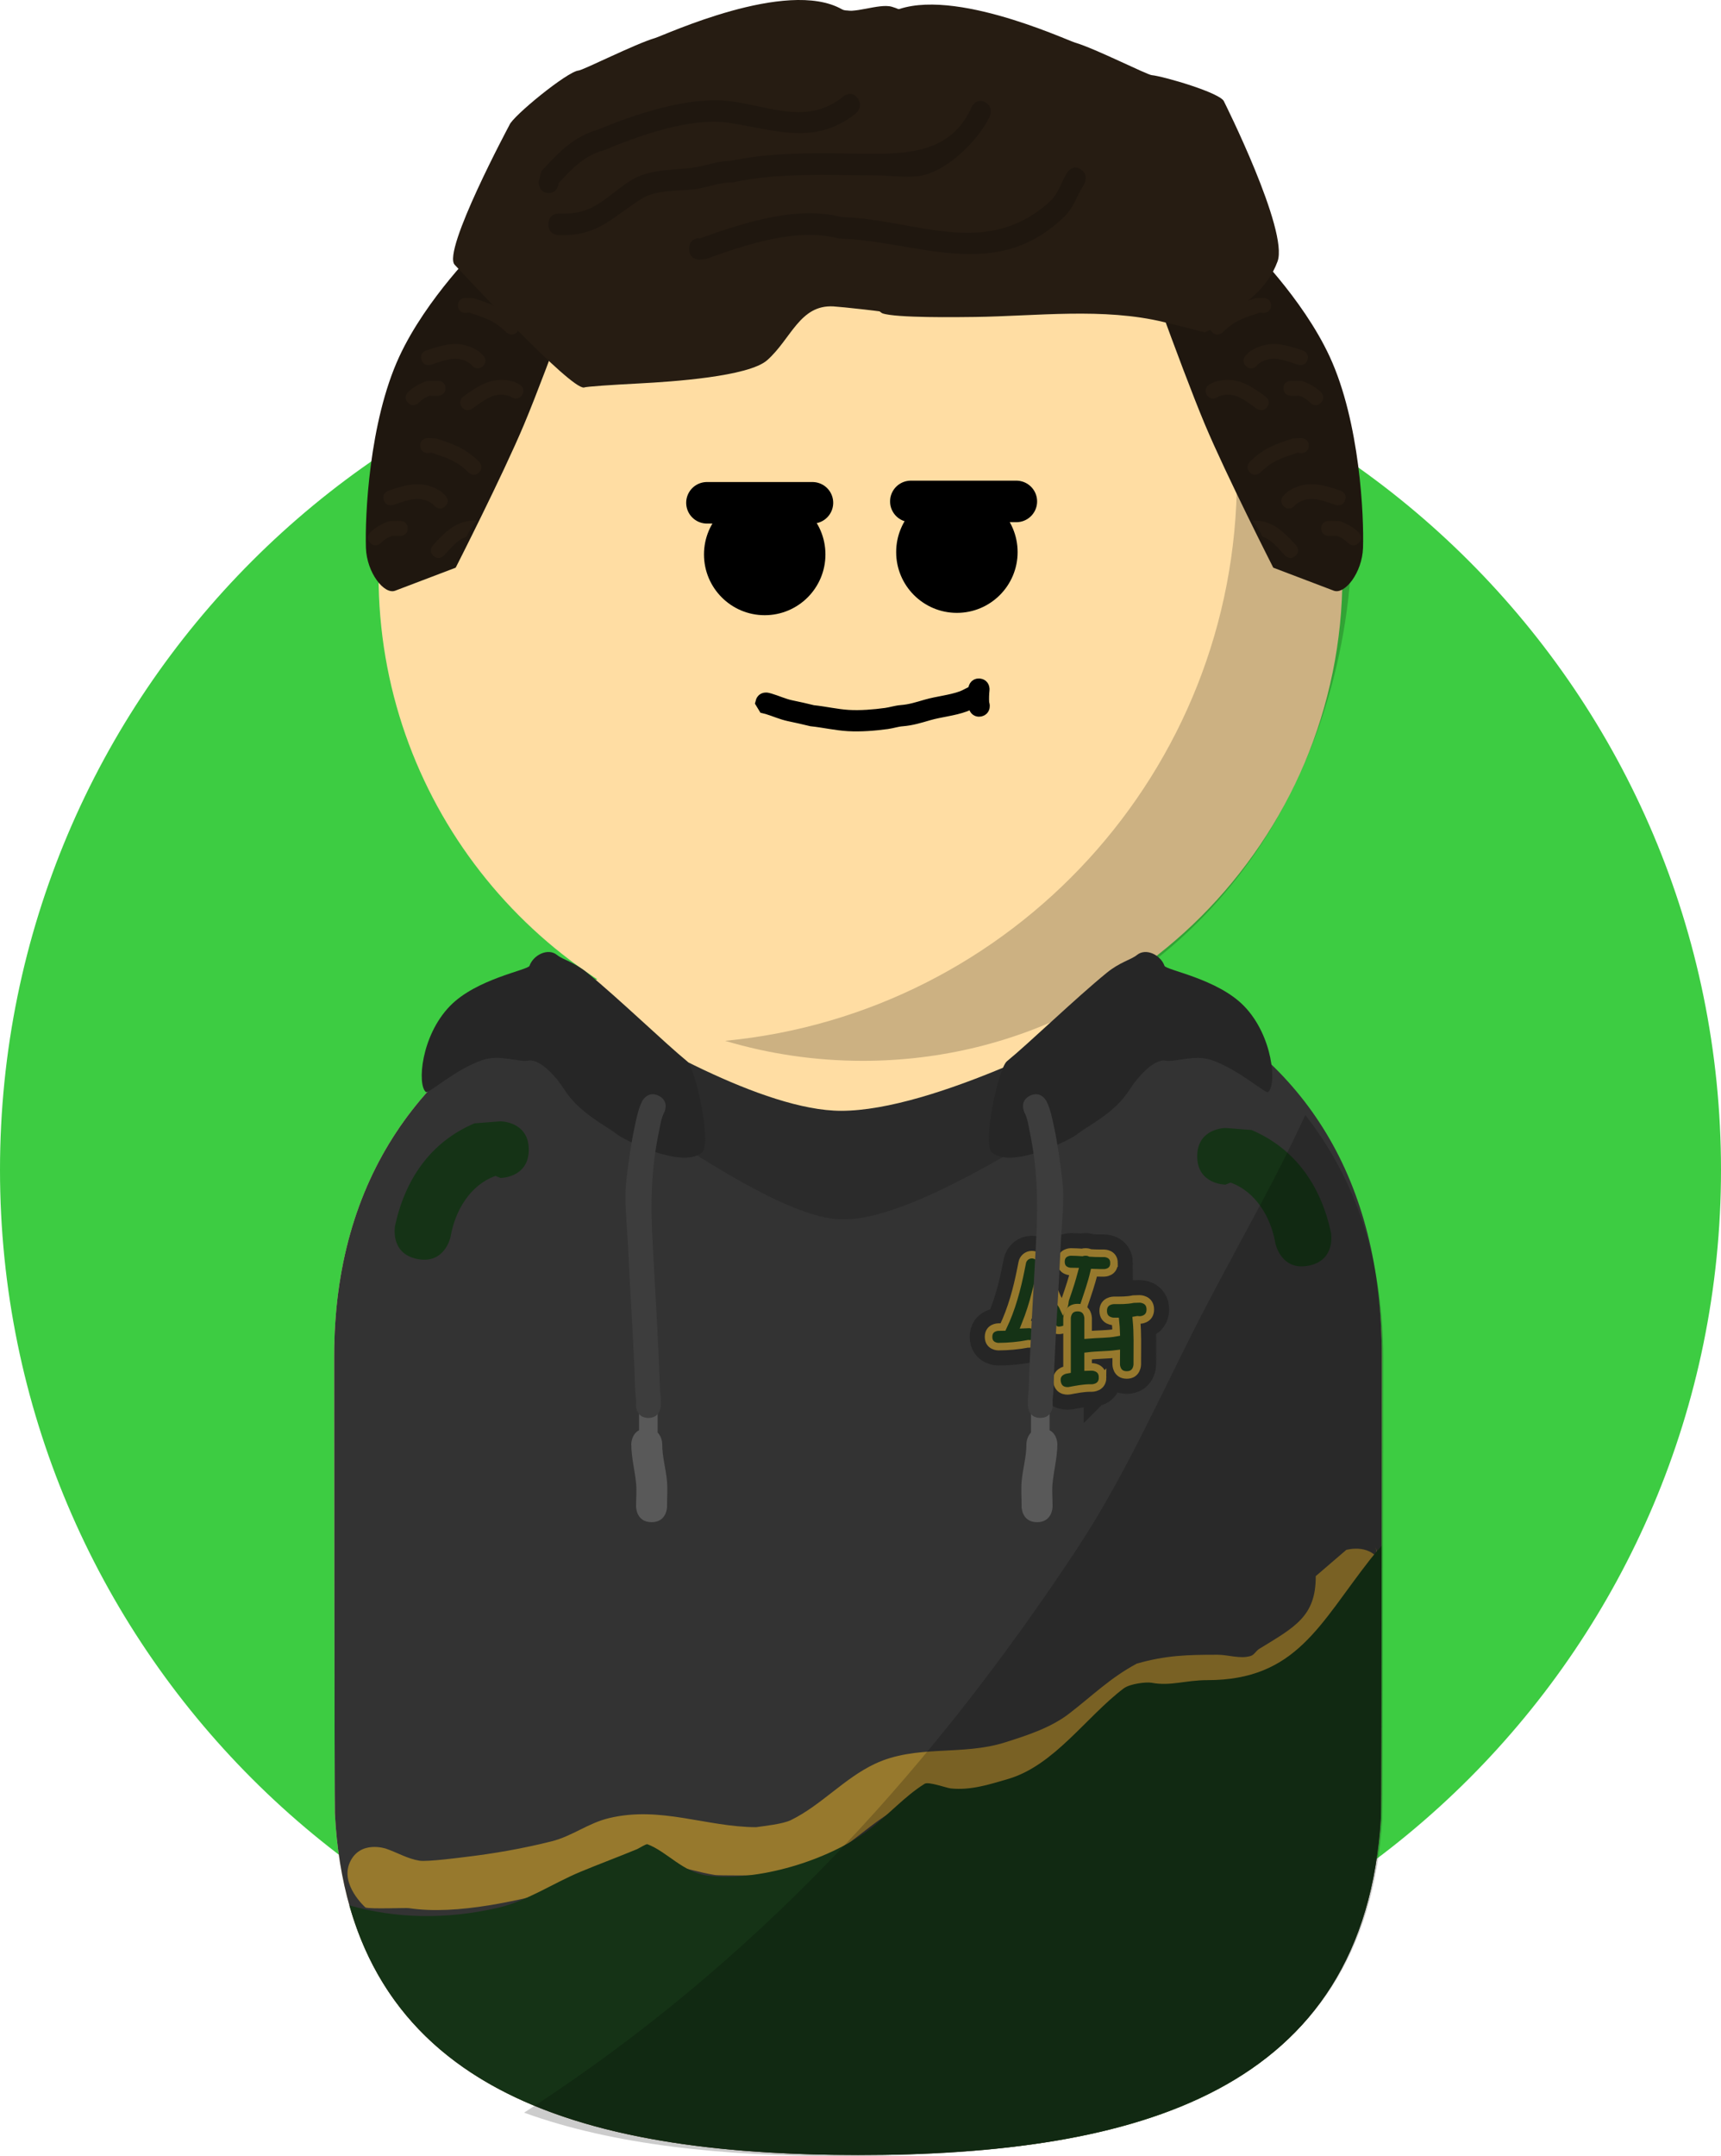 <svg version="1.1" xmlns="http://www.w3.org/2000/svg" xmlns:xlink="http://www.w3.org/1999/xlink" width="228.097" height="285.609" viewBox="0,0,228.097,285.609"><g transform="translate(-245.952,-485.043)"><g data-paper-data="{&quot;isPaintingLayer&quot;:true}" fill-rule="nonzero" stroke-linejoin="miter" stroke-miterlimit="10" stroke-dasharray="" stroke-dashoffset="0" style="mix-blend-mode: normal"><path d="M245.952,640c0,-62.987 51.061,-114.048 114.048,-114.048c62.987,0 114.048,51.061 114.048,114.048c0,62.987 -51.061,114.048 -114.048,114.048c-62.987,0 -114.048,-51.061 -114.048,-114.048z" fill="#3dcc42" stroke="none" stroke-width="0" stroke-linecap="butt"/><path d="M296.125,561.25c0,-35.277 28.598,-63.875 63.875,-63.875c35.277,0 63.875,28.598 63.875,63.875c0,35.277 -28.598,63.875 -63.875,63.875c-5.684,0 -11.195,-0.743 -16.441,-2.136c-27.31,-7.254 -47.434,-32.146 -47.434,-61.739z" fill="#ffdda3" stroke="none" stroke-width="0" stroke-linecap="butt"/><path d="M290.244,664.681c0,-38.343 31.083,-55.639 69.427,-55.639c38.343,0 69.427,17.296 69.427,55.639c0,1.394 -0.041,59.702 -0.122,61.076c-2.148,36.41 -32.356,44.727 -69.305,44.727c-37.123,0 -67.441,-8.59 -69.333,-45.242c-0.062,-1.205 -0.094,-59.341 -0.094,-60.561z" fill="#ffdda3" stroke="none" stroke-width="0" stroke-linecap="butt"/><path d="M425.147,555.674c0,15.77 -5.021,31.417 -13.392,43.178c-11.947,16.787 -30.717,26.706 -51.447,26.706c-6.344,0 -12.471,-0.925 -18.255,-2.649c38.065,-3.632 67.837,-35.696 67.837,-74.713c0,-12.961 -3.285,-25.155 -9.069,-35.794c8.026,6.6 15.927,10.075 19.972,19.813c0.552,1.329 1.045,2.918 1.482,4.635c2.041,8.02 2.871,18.822 2.871,18.822z" fill-opacity="0.2" fill="#000000" stroke="none" stroke-width="0" stroke-linecap="butt"/><path d="M290.244,664.681c0,-23.742 11.917,-39.414 30.096,-47.907c1.54,-0.719 8.977,7.267 21.181,12.451c5.431,2.307 11.806,4.76 19.025,4.442c7.992,-0.352 13.973,-3.274 19.539,-5.825c11.639,-5.333 18.94,-11.993 21.301,-10.836c17.327,8.487 27.711,24.051 27.711,47.676c0,1.394 -0.041,59.702 -0.122,61.076c-2.148,36.41 -32.356,44.727 -69.305,44.727c-37.123,0 -67.441,-8.59 -69.333,-45.242c-0.062,-1.205 -0.094,-59.341 -0.094,-60.561z" fill="#333333" stroke="none" stroke-width="0" stroke-linecap="butt"/><path d="M313.564,620.108c0,0 1.724,-1.724 2.586,-2.586c0.862,-0.862 4.153,-1.504 6.717,0.118c7.671,4.853 24.271,14.538 34.569,14.538c12.231,0 33.099,-10.871 41.337,-15.444c2.194,-1.218 4.399,-0.877 4.966,-0.182c0.773,0.949 2.741,3.365 2.741,3.365c0,0 -35.669,27.036 -48.783,26.622c-11.267,0.412 -44.133,-26.43 -44.133,-26.43z" fill="#2b2b2b" stroke="none" stroke-width="NaN" stroke-linecap="butt"/><g stroke="none" stroke-linecap="butt"><path d="M294.451,557.607c-0.138,-4.108 0.399,-16.646 4.42,-25.327c3.617,-7.81 10.754,-14.774 10.754,-14.774c0,0 10.002,0.576 11.38,0.41c3.129,-0.378 2.084,3.043 0.356,7.776c-1.902,5.211 -4.295,11.624 -5.955,15.576c-2.812,6.698 -9.059,18.969 -9.059,18.969c0,0 -5.87,2.231 -8.022,3.049c-1.449,0.551 -3.763,-2.372 -3.875,-5.678z" fill="#1f170f" stroke-width="0"/><path d="M299.99,555.037c0,1 -1,1 -1,1l-1.059,-0.013c-0.558,0.177 -1.083,0.513 -1.485,0.939c0,0 -0.707,0.707 -1.414,0c-0.707,-0.707 0,-1.414 0,-1.414c0.716,-0.689 1.638,-1.177 2.579,-1.499l1.379,-0.013c0,0 1,0 1,1z" fill="#261c12" stroke-width="0.5"/><path d="M304.979,552.087c-0.707,0.707 -1.414,0 -1.414,0l-0.254,-0.281c-1.715,-1.236 -3.348,-0.509 -5.224,0.117c0,0 -0.949,0.316 -1.265,-0.632c-0.316,-0.949 0.632,-1.265 0.632,-1.265c2.59,-0.863 4.542,-1.415 6.966,0.117l0.559,0.531c0,0 0.707,0.707 0,1.414z" fill="#261c12" stroke-width="0.5"/><path d="M301.647,544.066c0,-1 1,-1 1,-1l1.129,0.051c2.344,0.781 3.907,1.319 5.673,3.086c0,0 0.707,0.707 0,1.414c-0.707,0.707 -1.414,0 -1.414,0c-1.546,-1.546 -2.804,-1.907 -4.891,-2.603l-0.496,0.051c0,0 -1,0 -1,-1z" fill="#261c12" stroke-width="0.5"/><path d="M304.99,536.47c0,1 -1,1 -1,1l-1.059,-0.013c-0.558,0.177 -1.083,0.513 -1.485,0.939c0,0 -0.707,0.707 -1.414,0c-0.707,-0.707 0,-1.414 0,-1.414c0.716,-0.689 1.638,-1.177 2.579,-1.499l1.379,-0.013c0,0 1,0 1,1z" fill="#261c12" stroke-width="0.5"/><path d="M309.979,533.521c-0.707,0.707 -1.414,0 -1.414,0l-0.254,-0.281c-1.715,-1.236 -3.348,-0.509 -5.224,0.117c0,0 -0.949,0.316 -1.265,-0.632c-0.316,-0.949 0.632,-1.265 0.632,-1.265c2.59,-0.863 4.542,-1.415 6.966,0.117l0.559,0.531c0,0 0.707,0.707 0,1.414z" fill="#261c12" stroke-width="0.5"/><path d="M306.647,525.5c0,-1 1,-1 1,-1l1.129,0.051c2.344,0.781 3.907,1.319 5.673,3.086c0,0 0.707,0.707 0,1.414c-0.707,0.707 -1.414,0 -1.414,0c-1.546,-1.546 -2.804,-1.907 -4.891,-2.603l-0.496,0.051c0,0 -1,0 -1,-1z" fill="#261c12" stroke-width="0.5"/><path d="M315.186,537.294c-0.466,0.885 -1.351,0.418 -1.351,0.418l-0.326,-0.194c-2.003,-0.674 -3.348,0.504 -4.956,1.656c0,0 -0.813,0.583 -1.395,-0.23c-0.583,-0.813 0.23,-1.395 0.23,-1.395c2.219,-1.59 3.921,-2.694 6.689,-1.948l0.691,0.342c0,0 0.885,0.466 0.418,1.351z" fill="#261c12" stroke-width="0.5"/><path d="M304.814,558.608c0,0 -0.677,0.736 -1.413,0.058c-0.736,-0.677 -0.058,-1.413 -0.058,-1.413c1.77,-1.922 3.168,-3.312 5.795,-3.28c-0.536,0.653 -0.992,1.374 -1.35,2.15c-1.176,0.4 -2.007,1.435 -2.974,2.485z" fill="#261c12" stroke-width="0.5"/></g><g data-paper-data="{&quot;index&quot;:null}" stroke="none" stroke-linecap="butt"><path d="M422.73,563.285c-2.152,-0.818 -8.022,-3.049 -8.022,-3.049c0,0 -6.246,-12.271 -9.059,-18.969c-1.659,-3.952 -4.052,-10.366 -5.955,-15.576c-1.728,-4.733 -2.772,-8.154 0.356,-7.776c1.378,0.167 11.38,-0.41 11.38,-0.41c0,0 7.137,6.963 10.754,14.774c4.02,8.681 4.558,21.219 4.42,25.327c-0.111,3.306 -2.425,6.229 -3.875,5.678z" fill="#1f170f" stroke-width="0"/><path d="M422.066,554.037l1.379,0.013c0.941,0.322 1.862,0.81 2.579,1.499c0,0 0.707,0.707 0,1.414c-0.707,0.707 -1.414,0 -1.414,0c-0.402,-0.426 -0.926,-0.762 -1.485,-0.939l-1.059,0.013c0,0 -1,0 -1,-1c0,-1 1,-1 1,-1z" fill="#261c12" stroke-width="0.5"/><path d="M416.077,550.673l0.559,-0.531c2.423,-1.531 4.376,-0.98 6.966,-0.117c0,0 0.949,0.316 0.632,1.265c-0.316,0.949 -1.265,0.632 -1.265,0.632c-1.876,-0.625 -3.509,-1.352 -5.224,-0.117l-0.254,0.281c0,0 -0.707,0.707 -1.414,0c-0.707,-0.707 0,-1.414 0,-1.414z" fill="#261c12" stroke-width="0.5"/><path d="M418.409,545.066l-0.496,-0.051c-2.087,0.696 -3.345,1.056 -4.891,2.603c0,0 -0.707,0.707 -1.414,0c-0.707,-0.707 0,-1.414 0,-1.414c1.766,-1.766 3.329,-2.304 5.673,-3.086l1.129,-0.051c0,0 1,0 1,1c0,1 -1,1 -1,1z" fill="#261c12" stroke-width="0.5"/><path d="M417.066,535.47l1.379,0.013c0.941,0.322 1.862,0.81 2.579,1.499c0,0 0.707,0.707 0,1.414c-0.707,0.707 -1.414,0 -1.414,0c-0.402,-0.426 -0.926,-0.762 -1.485,-0.939l-1.059,0.013c0,0 -1,0 -1,-1c0,-1 1,-1 1,-1z" fill="#261c12" stroke-width="0.5"/><path d="M411.077,532.106l0.559,-0.531c2.423,-1.531 4.376,-0.98 6.966,-0.117c0,0 0.949,0.316 0.632,1.265c-0.316,0.949 -1.265,0.632 -1.265,0.632c-1.876,-0.625 -3.509,-1.352 -5.224,-0.117l-0.254,0.281c0,0 -0.707,0.707 -1.414,0c-0.707,-0.707 0,-1.414 0,-1.414z" fill="#261c12" stroke-width="0.5"/><path d="M413.409,526.5l-0.496,-0.051c-2.087,0.696 -3.345,1.056 -4.891,2.603c0,0 -0.707,0.707 -1.414,0c-0.707,-0.707 0,-1.414 0,-1.414c1.766,-1.766 3.329,-2.304 5.673,-3.086l1.129,-0.051c0,0 1,0 1,1c0,1 -1,1 -1,1z" fill="#261c12" stroke-width="0.5"/><path d="M406.288,535.943l0.691,-0.342c2.768,-0.746 4.47,0.358 6.689,1.948c0,0 0.813,0.583 0.23,1.395c-0.583,0.813 -1.395,0.23 -1.395,0.23c-1.607,-1.152 -2.953,-2.329 -4.956,-1.656l-0.326,0.194c0,0 -0.885,0.466 -1.351,-0.418c-0.466,-0.885 0.418,-1.351 0.418,-1.351z" fill="#261c12" stroke-width="0.5"/><path d="M413.268,556.124c-0.359,-0.775 -0.814,-1.497 -1.35,-2.15c2.627,-0.033 4.025,1.357 5.795,3.28c0,0 0.677,0.736 -0.058,1.413c-0.736,0.677 -1.413,-0.058 -1.413,-0.058c-0.967,-1.05 -1.797,-2.085 -2.974,-2.485z" fill="#261c12" stroke-width="0.5"/></g><path d="" fill="#1f170f" stroke="none" stroke-width="0" stroke-linecap="butt"/><path d="" fill="#1f170f" stroke="none" stroke-width="0" stroke-linecap="butt"/><path d="M313.469,501.609c0.388,-1.138 7.654,-7.086 9.153,-7.221c0.642,-0.058 7.541,-3.546 10.14,-4.303c1.2,-0.349 17.43,-7.931 24.746,-3.829c1.386,0.777 4.918,-0.821 6.644,-0.319c2.526,0.735 4.492,2.671 5.925,5.155c2.002,3.471 2.964,8.014 2.964,11.85c0,7.58 -2.404,18.123 -8.572,23.654c-0.927,-0.265 -7.081,-0.915 -8.065,-0.968c-4.463,-0.239 -5.598,4.324 -8.778,7.13c-2.46,2.171 -12.605,2.845 -16.915,3.071c-3.666,0.191 -7.075,0.414 -7.369,0.544c-1.796,0.218 -15.675,-14.722 -17.126,-16.258c-1.704,-1.803 7.254,-18.508 7.254,-18.508z" fill="#261c12" stroke="none" stroke-width="0.5" stroke-linecap="butt"/><path d="M415.274,519.673c-1.356,3.683 -4.233,5.312 -5.044,6.17c-1.383,1.463 -2.925,2.521 -4.614,3.224c-2.077,-0.562 -3.936,-1.004 -5.371,-1.353c-8.058,-1.96 -16.937,-0.794 -25.084,-0.688c-2.104,0.027 -10.477,0.151 -12.259,-0.482c-0.961,-0.341 -14.725,-14.943 -14.725,-22.993c0,-6.583 2.833,-15.244 8.889,-17.006c1.725,-0.502 5.258,1.096 6.644,0.319c7.316,-4.102 23.546,3.48 24.746,3.829c2.6,0.756 9.498,4.245 10.14,4.303c1.498,0.134 9.199,2.36 9.586,3.499c0,0 8.588,17.117 7.092,21.178z" data-paper-data="{&quot;index&quot;:null}" fill="#261c12" stroke="none" stroke-width="0.5" stroke-linecap="butt"/><path d="M337.283,518.006c0,-1.431 1.335,-1.431 1.335,-1.431l0.012,0.073c5.67,-2.027 12.888,-4.435 18.821,-2.852c9.792,0.249 19.028,5.649 27.575,-1.989c1.23,-1.099 1.491,-2.469 2.367,-3.9c0,0 0.74,-1.191 1.851,-0.397c1.11,0.794 0.37,1.985 0.37,1.985c-1.092,1.725 -1.274,3.006 -2.839,4.474c-9.092,8.532 -19.193,2.99 -29.685,2.663c-5.535,-1.491 -12.331,0.841 -17.616,2.731l-0.856,0.073c0,0 -1.335,0 -1.335,-1.431z" fill="#1f170f" stroke="none" stroke-width="0.5" stroke-linecap="butt"/><path d="M318.631,514.75c0,-1.431 1.335,-1.431 1.335,-1.431h0.868c4.045,0.049 5.703,-2.537 8.886,-4.467c2.283,-1.384 5.399,-1.285 7.869,-1.571c1.835,-0.212 3.34,-0.93 5.237,-0.934c6.29,-1.349 12.807,-0.937 19.218,-0.937c5.037,0 10.222,-0.598 12.687,-6.187c0,0 0.597,-1.28 1.79,-0.64c1.194,0.64 0.597,1.92 0.597,1.92c-1.5,3.094 -5.284,6.825 -8.615,7.708c-1.886,0.5 -4.498,0.061 -6.46,0.061c-6.327,0 -12.749,-0.408 -18.955,0.923c-1.906,-0.004 -3.313,0.699 -5.174,0.927c-2.077,0.254 -4.956,0.025 -6.88,1.221c-3.61,2.244 -5.63,4.795 -10.201,4.838h-0.868c0,0 -1.335,0 -1.335,-1.431z" fill="#1f170f" stroke="none" stroke-width="0.5" stroke-linecap="butt"/><path d="M319.989,509.303c-0.039,0.357 -0.245,1.295 -1.325,1.295c-1.335,0 -1.335,-1.431 -1.335,-1.431l0.391,-1.477c2.292,-2.458 4.272,-4.578 7.476,-5.468c4.888,-2.063 12.125,-4.455 17.489,-3.78c5.402,0.68 10.338,3.235 15.086,-0.655c0,0 1.068,-0.859 1.868,0.286c0.801,1.145 -0.267,2.004 -0.267,2.004c-5.521,4.374 -10.821,2.096 -17.014,1.206c-4.88,-0.701 -11.94,1.785 -16.346,3.664c-2.598,0.667 -4.209,2.4 -6.023,4.356z" fill="#1f170f" stroke="none" stroke-width="0.5" stroke-linecap="butt"/><path d="M312.333,605.432v-61.825h95.333v61.825z" fill="none" stroke="none" stroke-width="0" stroke-linecap="butt"/><path d="M316.128,612.978c0.509,-1.443 2.455,-2.42 3.653,-1.442c0.783,0.639 2.242,0.92 4.017,2.37c4.23,3.455 10.258,9.29 13.224,11.713c1.108,0.905 3.345,11.082 1.931,12.136c-2.884,2.15 -10.522,-1.893 -11.151,-2.407c-1.525,-1.246 -5.066,-2.793 -7.128,-6.099c-0.764,-1.226 -3.069,-4.045 -4.73,-3.714c-1.168,0.233 -3.797,-0.86 -6.068,-0.074c-3.667,1.27 -7.132,4.51 -7.481,4.225c-1.159,-0.947 -0.654,-7.426 3.194,-11.389c3.511,-3.616 10.34,-4.756 10.54,-5.321z" fill="#262626" stroke="none" stroke-width="0" stroke-linecap="butt"/><path d="M400.293,612.978c0.2,0.565 7.028,1.705 10.54,5.321c3.848,3.963 4.353,10.442 3.194,11.389c-0.349,0.285 -3.814,-2.956 -7.481,-4.225c-2.271,-0.786 -4.901,0.306 -6.068,0.074c-1.661,-0.331 -3.966,2.488 -4.73,3.714c-2.062,3.306 -5.603,4.853 -7.128,6.099c-0.628,0.513 -8.267,4.556 -11.151,2.407c-1.414,-1.054 0.823,-11.23 1.931,-12.136c2.966,-2.423 8.994,-8.258 13.224,-11.713c1.776,-1.45 3.234,-1.731 4.017,-2.37c1.198,-0.978 3.143,-0.001 3.653,1.442z" data-paper-data="{&quot;index&quot;:null}" fill="#262626" stroke="none" stroke-width="0" stroke-linecap="butt"/><path d="M428.134,689.601c0.779,2.023 0.402,5.91 -0.55,6.435c-0.748,5.946 -4.483,9.337 -10.62,12.728c-0.989,0.546 -1.806,1.384 -2.921,1.697c-4.552,1.279 -9.73,-0.629 -14.327,0.75c-2.736,1.341 -4.812,3.84 -7.235,5.657c-3.152,2.364 -6.906,3.765 -10.783,4.978c-2.08,0.651 -4.259,1.311 -6.484,1.497c-3.255,0.272 -6.689,-0.57 -9.708,0.922c-4.032,1.993 -7.094,5.589 -11.198,7.485c-2.48,1.146 -4.857,1.308 -7.545,1.695c-0.719,0.003 -5.537,0.042 -6.073,-0.047c-4.164,-0.687 -7.57,-2.416 -11.994,-1.378c-2.715,0.637 -4.817,2.328 -7.548,3.059c-6.133,1.642 -14.591,3.695 -21.017,2.709c-0.408,-0.062 -5.055,0.153 -5.743,-0.086c0,0 -3.43,-3.03 -2.058,-6.001c1.372,-2.971 4.803,-1.782 4.803,-1.782c1.474,0.511 2.837,1.328 4.396,1.585c1.051,0.173 5.644,-0.438 5.909,-0.468c3.963,-0.462 7.775,-1.136 11.605,-2.091c2.773,-0.692 4.828,-2.416 7.662,-3.088c6.815,-1.616 12.821,1.177 19.449,1.21c1.127,-0.163 3.554,-0.416 4.623,-0.939c4.012,-1.964 7.04,-5.516 11.109,-7.443c5.483,-2.596 11.558,-1.037 17.27,-2.849c2.999,-0.951 6.053,-1.94 8.483,-3.803c3.088,-2.368 5.452,-4.751 8.989,-6.637c3.869,-1.094 6.657,-1.171 10.67,-1.171c1.471,0 3.023,0.592 4.409,0.164c0.492,-0.152 0.708,-0.675 1.135,-0.937c4.677,-2.873 7.528,-4.271 7.493,-9.639l4.047,-3.475c0,0 3.505,-1.012 4.673,2.024z" fill="#97792d" stroke="none" stroke-width="0.5" stroke-linecap="butt"/><path d="M316.034,637.321c0,3.75 -3.75,3.75 -3.75,3.75l-0.666,-0.268c-3.357,1.197 -5.359,4.614 -5.949,8.06c0,0 -0.735,3.677 -4.413,2.942c-3.677,-0.735 -2.942,-4.413 -2.942,-4.413c1.333,-6.128 4.683,-11.071 10.518,-13.553l3.451,-0.268c0,0 3.75,0 3.75,3.75z" fill="#153316" stroke="none" stroke-width="0.5" stroke-linecap="butt"/><path d="M408.379,634.454l3.451,0.268c5.834,2.482 9.185,7.425 10.518,13.553c0,0 0.735,3.677 -2.942,4.413c-3.677,0.735 -4.413,-2.942 -4.413,-2.942c-0.59,-3.446 -2.591,-6.863 -5.949,-8.06l-0.666,0.268c0,0 -3.75,0 -3.75,-3.75c0,-3.75 3.75,-3.75 3.75,-3.75z" data-paper-data="{&quot;index&quot;:null}" fill="#153316" stroke="none" stroke-width="0.5" stroke-linecap="butt"/><g fill="#153316" stroke-linecap="butt"><path d="M393.6,652.347c0,1.295 -1.295,1.295 -1.295,1.295h-0.533c-0.278,0 -0.554,-0.008 -0.829,-0.021c-0.345,1.466 -0.828,2.822 -1.31,4.263c-0.311,0.931 -0.041,1.578 -1.041,2.318c-0.705,0.521 -1.536,1.101 -2.412,1.053c-0.613,-0.033 -0.944,-0.792 -1.345,-1.256c-0.909,-1.053 -1.081,-2.436 -1.644,-3.634c-0.361,1.402 -0.794,2.783 -1.334,4.125l0.498,-0.021c0,0 1.295,0 1.295,1.295c0,1.295 -1.295,1.295 -1.295,1.295l-0.101,-0.025c-1.302,0.252 -2.659,0.373 -3.985,0.38c0,0 -1.295,0 -1.295,-1.295c0,-1.295 1.295,-1.295 1.295,-1.295c0.205,0.001 0.412,-0.001 0.621,-0.007c1.157,-2.42 1.85,-5.031 2.374,-7.658l0.173,-0.865c0.109,-0.605 0.638,-1.064 1.274,-1.064c0.517,0 0.963,0.303 1.171,0.741l0.52,1.041l-0.02,0.01c0.02,0.024 0.039,0.049 0.059,0.073c0.207,0.264 0.155,0.66 0.306,0.961c0.464,0.926 0.888,1.79 1.293,2.77c0.201,0.486 0.603,0.889 0.821,1.362c0.077,-0.147 0.15,-0.266 0.151,-0.267c0.08,-0.261 0.063,-0.546 0.149,-0.805c0.235,-0.706 0.492,-1.404 0.706,-2.117c0.16,-0.532 0.31,-1.024 0.444,-1.531c-0.149,-0.003 -0.298,-0.005 -0.447,-0.004c0,0 -1.295,0 -1.295,-1.295c0,-1.295 1.295,-1.295 1.295,-1.295c0.507,0.003 1.006,0.03 1.504,0.062c0.129,-0.04 0.278,-0.062 0.45,-0.062c0.257,0 0.463,0.051 0.628,0.133c0.438,0.026 0.878,0.045 1.327,0.045h0.533c0,0 1.295,0 1.295,1.295z" stroke="#262626" stroke-width="5"/><path d="M392.087,667.497c0,1.397 -1.397,1.397 -1.397,1.397h-0.192c-0.946,-0.006 -1.886,0.189 -2.817,0.361c0,0 -1.374,0.25 -1.624,-1.124c-0.25,-1.374 1.124,-1.624 1.124,-1.624c0.065,-0.012 0.13,-0.023 0.195,-0.035c0,-2.128 0,-4.745 0,-6.832c0,0 0,-1.397 1.397,-1.397c1.397,0 1.397,1.397 1.397,1.397c0,0.737 0,1.474 0,2.211c1.243,-0.111 2.504,-0.063 3.722,-0.29c-0.017,-0.495 -0.047,-0.99 -0.099,-1.483c-0.076,0 -0.152,0 -0.229,0c0,0 -1.397,0 -1.397,-1.397c0,-1.397 1.397,-1.397 1.397,-1.397c0.913,0 1.707,0.022 2.601,-0.165l0.849,-0.027c0,0 1.397,0 1.397,1.397c0,1.397 -1.397,1.397 -1.397,1.397l-0.301,-0.027c-0.045,0.009 -0.091,0.017 -0.136,0.025c0.169,1.765 0.109,3.532 0.109,5.313v0.575c0,0 0,1.397 -1.397,1.397c-1.397,0 -1.397,-1.397 -1.397,-1.397v-0.575c0,-0.273 0.002,-0.546 0.005,-0.818c-1.237,0.156 -2.476,0.127 -3.727,0.279c0,0.483 0,0.967 0,1.45c0.109,-0.004 0.219,-0.007 0.328,-0.007h0.192c0,0 1.397,0 1.397,1.397z" stroke="#262626" stroke-width="5"/><path d="M393.6,652.347c0,1.295 -1.295,1.295 -1.295,1.295h-0.533c-0.278,0 -0.554,-0.008 -0.829,-0.021c-0.345,1.466 -0.828,2.822 -1.31,4.263c-0.311,0.931 -0.041,1.578 -1.041,2.318c-0.705,0.521 -1.536,1.101 -2.412,1.053c-0.613,-0.033 -0.944,-0.792 -1.345,-1.256c-0.909,-1.053 -1.081,-2.436 -1.644,-3.634c-0.361,1.402 -0.794,2.783 -1.334,4.125l0.498,-0.021c0,0 1.295,0 1.295,1.295c0,1.295 -1.295,1.295 -1.295,1.295l-0.101,-0.025c-1.302,0.252 -2.659,0.373 -3.985,0.38c0,0 -1.295,0 -1.295,-1.295c0,-1.295 1.295,-1.295 1.295,-1.295c0.205,0.001 0.412,-0.001 0.621,-0.007c1.157,-2.42 1.85,-5.031 2.374,-7.658l0.173,-0.865c0.109,-0.605 0.638,-1.064 1.274,-1.064c0.517,0 0.963,0.303 1.171,0.741l0.52,1.041l-0.02,0.01c0.02,0.024 0.039,0.049 0.059,0.073c0.207,0.264 0.155,0.66 0.306,0.961c0.464,0.926 0.888,1.79 1.293,2.77c0.201,0.486 0.603,0.889 0.821,1.362c0.077,-0.147 0.15,-0.266 0.151,-0.267c0.08,-0.261 0.063,-0.546 0.149,-0.805c0.235,-0.706 0.492,-1.404 0.706,-2.117c0.16,-0.532 0.31,-1.024 0.444,-1.531c-0.149,-0.003 -0.298,-0.005 -0.447,-0.004c0,0 -1.295,0 -1.295,-1.295c0,-1.295 1.295,-1.295 1.295,-1.295c0.507,0.003 1.006,0.03 1.504,0.062c0.129,-0.04 0.278,-0.062 0.45,-0.062c0.257,0 0.463,0.051 0.628,0.133c0.438,0.026 0.878,0.045 1.327,0.045h0.533c0,0 1.295,0 1.295,1.295z" stroke="#97792d" stroke-width="1"/><path d="M392.087,667.497c0,1.397 -1.397,1.397 -1.397,1.397h-0.192c-0.946,-0.006 -1.886,0.189 -2.817,0.361c0,0 -1.374,0.25 -1.624,-1.124c-0.25,-1.374 1.124,-1.624 1.124,-1.624c0.065,-0.012 0.13,-0.023 0.195,-0.035c0,-2.128 0,-4.745 0,-6.832c0,0 0,-1.397 1.397,-1.397c1.397,0 1.397,1.397 1.397,1.397c0,0.737 0,1.474 0,2.211c1.243,-0.111 2.504,-0.063 3.722,-0.29c-0.017,-0.495 -0.047,-0.99 -0.099,-1.483c-0.076,0 -0.152,0 -0.229,0c0,0 -1.397,0 -1.397,-1.397c0,-1.397 1.397,-1.397 1.397,-1.397c0.913,0 1.707,0.022 2.601,-0.165l0.849,-0.027c0,0 1.397,0 1.397,1.397c0,1.397 -1.397,1.397 -1.397,1.397l-0.301,-0.027c-0.045,0.009 -0.091,0.017 -0.136,0.025c0.169,1.765 0.109,3.532 0.109,5.313v0.575c0,0 0,1.397 -1.397,1.397c-1.397,0 -1.397,-1.397 -1.397,-1.397v-0.575c0,-0.273 0.002,-0.546 0.005,-0.818c-1.237,0.156 -2.476,0.127 -3.727,0.279c0,0.483 0,0.967 0,1.45c0.109,-0.004 0.219,-0.007 0.328,-0.007h0.192c0,0 1.397,0 1.397,1.397z" stroke="#97792d" stroke-width="1"/></g><path d="M428.976,725.757c-2.148,36.41 -32.356,44.727 -69.305,44.727c-32.602,0 -59.955,-6.625 -67.416,-33.064c6.072,1.736 12.735,1.938 19.76,0.307c3.77,-0.875 7.281,-3.257 10.848,-4.741c2.501,-1.04 5.041,-1.981 7.544,-3.017c0.217,-0.09 1.169,-0.71 1.357,-0.64c2.588,0.967 4.696,3.725 7.941,4.144c6.587,0.851 15.947,-1.961 21.352,-6.012c2.473,-1.854 4.813,-4.516 7.446,-6.142c0.522,-0.323 2.906,0.56 3.474,0.617c2.644,0.265 5.034,-0.509 7.573,-1.25c6.119,-1.786 10.361,-8.241 15.317,-11.991c0.856,-0.647 3.048,-0.884 3.703,-0.76c2.524,0.478 4.497,-0.345 7.415,-0.345c11.769,0 14.873,-7.463 21.558,-15.979c0.489,-0.623 1.003,-1.225 1.532,-1.813c-0.02,16.505 -0.053,35.188 -0.099,35.959z" fill="#153316" stroke="none" stroke-width="0" stroke-linecap="butt"/><path d="M429.29,664.925c0,1.393 -0.042,59.659 -0.126,61.032c-2.215,36.384 -33.362,44.695 -71.459,44.695c-15.821,0 -30.443,-1.466 -42.293,-5.773c1.361,-0.873 2.7,-1.756 4.013,-2.643c28.562,-19.305 50.608,-43.786 69.277,-72.053c6.862,-10.389 11.806,-22.101 17.597,-33.061c5.727,-10.839 8.5,-15.457 12.655,-24.372c6.559,8.348 10.336,19.022 10.336,32.174z" fill-opacity="0.2" fill="#000000" stroke="none" stroke-width="0" stroke-linecap="butt"/><path d="M339.257,558.483c0,-4.445 3.603,-8.048 8.048,-8.048c4.445,0 8.048,3.603 8.048,8.048c0,4.445 -3.603,8.048 -8.048,8.048c-4.445,0 -8.048,-3.603 -8.048,-8.048z" fill="#000000" stroke="none" stroke-width="0.5" stroke-linecap="butt"/><path d="M364.728,558.174c0,-4.445 3.603,-8.048 8.048,-8.048c4.445,0 8.048,3.603 8.048,8.048c0,4.445 -3.603,8.048 -8.048,8.048c-4.445,0 -8.048,-3.603 -8.048,-8.048z" fill="#000000" stroke="none" stroke-width="0.5" stroke-linecap="butt"/><path d="M353.633,551.642h-13.986" fill="none" stroke="#000000" stroke-width="5.5" stroke-linecap="round"/><path d="M380.657,551.46h-13.986" data-paper-data="{&quot;index&quot;:null}" fill="none" stroke="#000000" stroke-width="5.5" stroke-linecap="round"/><g stroke="none" stroke-width="0.5" stroke-linecap="butt"><path d="M332.31,686.668c-2.052,0 -2.052,-2.052 -2.052,-2.052v-0.213c0,-0.903 0.092,-1.879 0.01,-2.776c-0.165,-1.796 -0.639,-3.484 -0.648,-5.307c0,0 0,-1.299 1.034,-1.83c0,-1.341 0,-2.882 0,-4.126c0,0 0,-1.231 1.231,-1.231c1.231,0 1.231,1.231 1.231,1.231c0,1.478 0,2.957 0,4.436c0.608,0.608 0.608,1.52 0.608,1.52c-0.011,1.678 0.479,3.245 0.628,4.903c0.093,1.031 0.01,2.14 0.01,3.18v0.213c0,0 0,2.052 -2.052,2.052z" fill="#595959"/><path d="M331.885,672.857c-1.642,0 -1.642,-1.642 -1.642,-1.642l0.003,-0.76c-0.158,-1.42 -0.155,-2.854 -0.214,-4.282c-0.224,-5.384 -0.616,-10.768 -0.85,-16.154c-0.124,-2.851 -0.542,-5.923 -0.202,-8.784c0.279,-2.346 0.596,-4.61 1.085,-6.939c0.241,-1.149 0.478,-2.323 0.99,-3.379c0,0 0.734,-1.469 2.203,-0.734c1.469,0.734 0.734,2.203 0.734,2.203c-0.414,0.789 -0.532,1.704 -0.712,2.577c-0.987,4.784 -1.111,9.059 -0.867,13.926c0.287,5.717 0.662,11.442 0.9,17.16c0.059,1.409 0.056,2.824 0.211,4.226l0.003,0.942c0,0 0,1.642 -1.642,1.642z" fill="#3d3d3d"/></g><g data-paper-data="{&quot;index&quot;:null}" stroke="none" stroke-width="0.5" stroke-linecap="butt"><path d="M381.351,684.616v-0.213c0,-1.04 -0.083,-2.149 0.01,-3.18c0.149,-1.658 0.639,-3.225 0.628,-4.903c0,0 0,-0.912 0.608,-1.52c0,-1.478 0,-2.957 0,-4.436c0,0 -0,-1.231 1.231,-1.231c1.231,0 1.231,1.231 1.231,1.231c0,1.244 0,2.784 0,4.126c1.034,0.531 1.034,1.83 1.034,1.83c-0.009,1.823 -0.483,3.511 -0.648,5.307c-0.082,0.897 0.01,1.872 0.01,2.776v0.213c0,0 0,2.052 -2.052,2.052c-2.052,0 -2.052,-2.052 -2.052,-2.052z" fill="#595959"/><path d="M382.187,671.215l0.003,-0.942c0.156,-1.402 0.153,-2.817 0.211,-4.226c0.238,-5.717 0.614,-11.442 0.9,-17.16c0.244,-4.867 0.12,-9.142 -0.867,-13.926c-0.18,-0.873 -0.297,-1.788 -0.712,-2.577c0,0 -0.734,-1.469 0.734,-2.203c1.469,-0.734 2.203,0.734 2.203,0.734c0.512,1.056 0.749,2.231 0.99,3.379c0.489,2.33 0.806,4.593 1.085,6.939c0.34,2.861 -0.078,5.933 -0.202,8.784c-0.235,5.386 -0.626,10.77 -0.85,16.154c-0.059,1.428 -0.056,2.862 -0.214,4.282l0.003,0.76c0,0 0,1.642 -1.642,1.642c-1.642,0 -1.642,-1.642 -1.642,-1.642z" fill="#3d3d3d"/></g><path d="M347.078,578.081c0.1,-0.399 0.498,-0.299 0.498,-0.299l0.346,0.087c0.925,0.274 1.87,0.716 2.812,0.911c0.975,0.202 1.953,0.416 2.926,0.661c1.575,0.16 3.169,0.54 4.749,0.634c1.597,0.095 3.393,-0.054 4.982,-0.27c0.691,-0.094 1.337,-0.318 2.037,-0.373c1.197,-0.092 2.178,-0.412 3.318,-0.742c1.562,-0.451 3.23,-0.579 4.759,-1.134c0.563,-0.204 1.049,-0.552 1.629,-0.752c0,0 0.044,-0.015 0.108,-0.02c0.011,-0.166 0.025,-0.333 0.043,-0.504c0,0 0.042,-0.409 0.451,-0.367c0.409,0.042 0.367,0.451 0.367,0.451c-0.064,0.621 -0.081,1.186 -0.047,1.809l0.073,0.302c0,0 0.089,0.401 -0.312,0.49c-0.401,0.089 -0.49,-0.312 -0.49,-0.312l-0.091,-0.437c-0.01,-0.193 -0.016,-0.381 -0.018,-0.568c-0.497,0.2 -0.922,0.49 -1.424,0.676c-1.546,0.572 -3.238,0.696 -4.819,1.153c-1.193,0.345 -2.231,0.675 -3.483,0.772c-0.683,0.051 -1.314,0.275 -1.988,0.368c-1.641,0.225 -3.49,0.374 -5.139,0.276c-1.613,-0.096 -3.24,-0.477 -4.846,-0.645c-0.983,-0.244 -1.973,-0.457 -2.957,-0.667c-0.965,-0.206 -1.926,-0.646 -2.873,-0.927l-0.311,-0.077z" data-paper-data="{&quot;index&quot;:null}" fill="#000000" stroke="#000000" stroke-width="2" stroke-linecap="butt"/></g></g></svg><!--rotationCenter:114.04824499999998:154.95705413527588-->